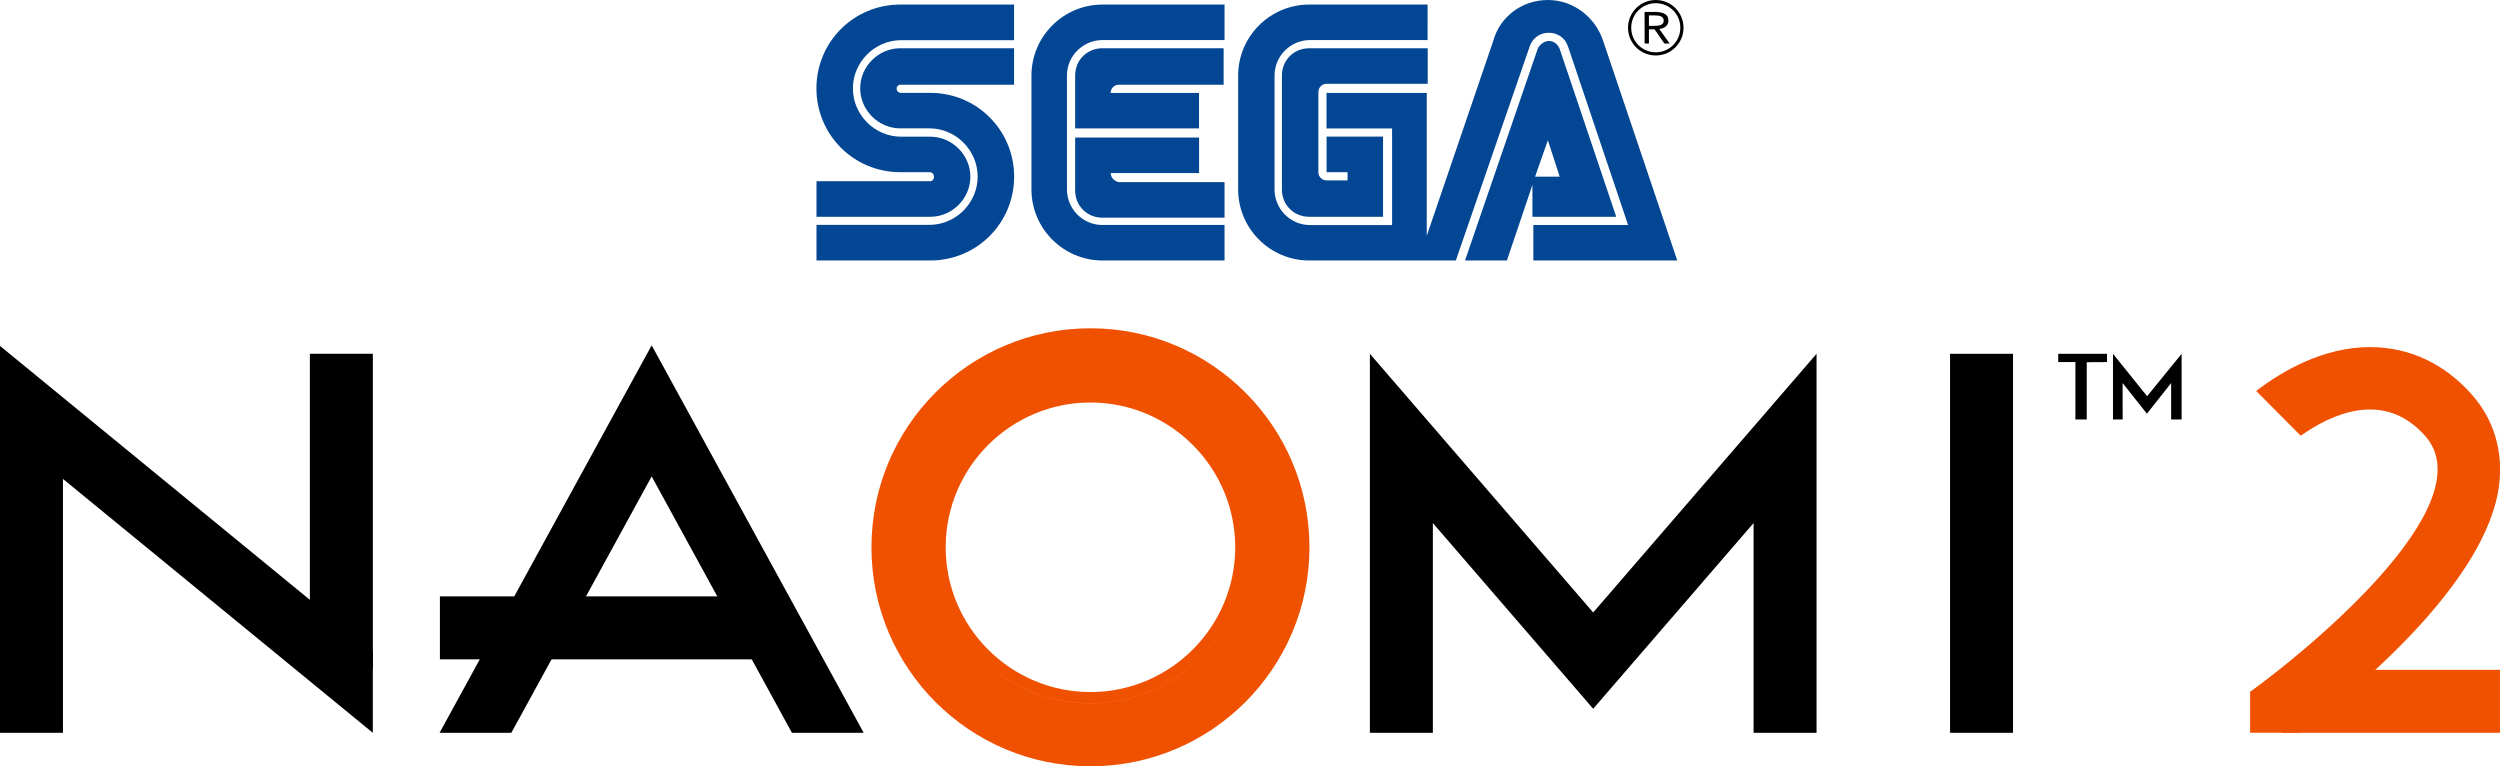 <?xml version="1.0" encoding="utf-8"?>
<!-- Generator: Adobe Illustrator 26.0.1, SVG Export Plug-In . SVG Version: 6.00 Build 0)  -->
<svg version="1.1" id="Layer_1" xmlns="http://www.w3.org/2000/svg" xmlns:xlink="http://www.w3.org/1999/xlink" x="0px" y="0px"
	 viewBox="0 0 3839 1176.7" style="enable-background:new 0 0 3839 1176.7;" xml:space="preserve">
<style type="text/css">
	.st0{fill:#F05100;}
	.st1{fill:#FFFFFF;}
	.st2{fill:#1281C4;}
	.st3{fill:#034693;}
	.st4{fill:#CF3312;}
</style>
<g>
	<g>
		<g>
			<polygon points="3160.6,543.3 3160.6,556 3187,556 3187,644.1 3204.4,644.1 3204.4,556.2 3235.5,556 3235.5,543.3 			"/>
			<path d="M3350.2,644.1h-16.2v-55.9l-37.2,47.1l-37.3-47.1c0,0-0.1,55.8,0.1,55.9c0.2,0.1-14.9,0-14.9,0l0-100.8l52.4,65.1
				l53-65.1V644.1z"/>
			<rect x="2994.5" y="543.3" width="96.7" height="582"/>
			<polygon points="2789.5,543.3 2446.5,940.5 2103.6,543.3 2103.6,1125.3 2200.3,1125.3 2200.3,803.2 2446.5,1088.4 2692.8,803.2 
				2692.8,1125.3 2789.5,1125.3 			"/>
			
				<rect x="475.8" y="543.3" transform="matrix(-1 -7.521325e-08 7.521325e-08 -1 1048.329 1570.021)" width="96.7" height="483.5"/>
			<rect x="0" y="636.2" transform="matrix(-1 -7.607898e-08 7.607898e-08 -1 96.683 1761.493)" width="96.7" height="489.1"/>
			<rect x="873.3" y="718" transform="matrix(7.656944e-08 -1 1 7.656944e-08 -42.489 1885.795)" width="96.7" height="492.2"/>
			<polygon points="572.5,1000.3 572.5,1125.3 0,656.2 0,531.2 			"/>
			<path class="st0" d="M1674.5,504.1c-185.7,0-336.3,150.6-336.3,336.3s150.6,336.3,336.3,336.3c185.7,0,336.3-150.6,336.3-336.3
				S1860.2,504.1,1674.5,504.1z M1674.5,600.7c-132.3,0-239.6,107.3-239.6,239.6c0,132.3,107.3,239.6,239.6,239.6
				c132.3,0,239.6-107.3,239.6-239.6C1914.1,708,1806.8,600.7,1674.5,600.7z M1674.5,1062.7c-122.6,0-222.3-99.7-222.3-222.3
				c0-122.6,99.7-222.3,222.3-222.3c122.6,0,222.3,99.7,222.3,222.3C1896.8,962.9,1797,1062.7,1674.5,1062.7z M1674.5,1080
				c-132.3,0-239.6-107.3-239.6-239.6c0-132.3,107.3-239.6,239.6-239.6s239.6,107.3,239.6,239.6
				C1914.1,972.7,1806.8,1080,1674.5,1080z"/>
			<polygon points="785.2,1125.3 1000.7,731.6 1216.1,1125.3 1326.3,1125.3 1000.7,530.3 675,1125.3 			"/>
		</g>
		<g>
			
				<rect x="3623.4" y="909.7" transform="matrix(5.203487e-08 -1 1 5.203487e-08 2594.816 4748.683)" class="st0" width="96.7" height="334.5"/>
			<path class="st0" d="M3796,606.2c-42.2-47.9-96.4-73.2-156.7-73.2c-71.9,0-134.8,36.8-174.7,67.4l68.4,68.7
				c47.1-33.3,128-71.1,191.2,0.5c94.4,106.9-189.8,335.9-268.9,392.7v62.9h76.3c78.4-58.9,289-230,306.3-382.5
				C3843.6,691,3829.1,643.8,3796,606.2z"/>
		</g>
	</g>
	<g>
		<g>
			<path d="M2542.6,0c-23.5,0-42.6,19-42.6,42.6s19,42.6,42.6,42.6c23.5,0,42.6-19,42.6-42.6S2566.2,0,2542.6,0z M2542.6,80.3
				c-20.9,0-37.7-16.8-37.7-37.7s16.8-37.7,37.7-37.7c20.9,0,37.7,16.8,37.7,37.7S2563.5,80.3,2542.6,80.3z"/>
			<g>
				<path d="M2525.4,18.3h14.3c10.8,0,22.3,1.4,22.3,13.4c0,7.1-5.3,11.7-14,12.8l15.9,22.3h-8.1L2540.7,45h-8.6v21.8h-6.6
					L2525.4,18.3L2525.4,18.3z M2532.1,39.7h5.9c7.3,0,16.8,0,16.8-8c0-7-7-8-13.4-8h-9.3L2532.1,39.7L2532.1,39.7z"/>
			</g>
		</g>
		<g>
			<g>
				<g>
					<path class="st3" d="M1428.6,278.3h-174.8v54.6h174.8c33.6,0,61.5-28,61.5-61.5s-28-61.5-61.5-61.5h-44.8
						c-40.6,0-74.1-33.6-74.1-74.1s33.6-74.1,74.1-74.1h173.4V7h-174.8c-71.3,0-128.7,57.3-128.7,128.7s57.3,128.7,128.7,128.7h44.8
						c4.2,0,7,2.8,7,7S1431.4,278.3,1428.6,278.3z"/>
					<path class="st3" d="M1382.4,130.1h174.8V74.1h-174.8c-33.6,0-61.5,28-61.5,61.5s28,61.5,61.5,61.5h44.8
						c40.6,0,74.1,33.6,74.1,74.1s-33.6,74.1-74.1,74.1h-173.4V400h174.8c71.3,0,128.7-57.3,128.7-128.7s-57.3-128.7-128.7-128.7
						h-44.8c-4.2,0-7-2.8-7-7C1376.9,132.9,1379.7,130.1,1382.4,130.1z"/>
				</g>
				<g>
					<path class="st3" d="M2010.5,74.1c-23.8,0-42,18.2-42,42v174.8c0,23.8,18.2,42,42,42h113.3V209.8h-86.7v54.6h32.2v12.6h-32.2
						c-7,0-12.6-5.6-12.6-12.6V141.3c0-7,5.6-12.6,12.6-12.6h155.3V74.1H2010.5z"/>
					<path class="st3" d="M2354.6,332.9h127.3l-86.7-257.4c-2.8-7-8.4-12.6-16.8-12.6c-7,0-14,5.6-16.8,11.2L2249.7,400h64.3
						l39.2-116.1v49H2354.6z M2376.9,215.4l18.2,55.9h-37.8L2376.9,215.4z"/>
					<path class="st3" d="M2462.3,64.3C2451.1,28,2417.5,0,2376.9,0c-40.6,0-74.1,26.6-83.9,62.9l-102.1,299.3V142.7h-153.9v54.6
						h100.7v148.3h-125.9c-30.8,0-54.6-25.2-54.6-54.6V116.1c0-30.8,25.2-54.6,54.6-54.6h180.4V7h-181.8
						c-60.1,0-109.1,49-109.1,109.1v174.8c0,60.1,49,109.1,109.1,109.1h225.2L2349,71.3c4.2-12.6,15.4-21,29.4-21s25.2,8.4,29.4,21
						l92.3,274.2h-145.5V400h221l0,0L2462.3,64.3z"/>
				</g>
				<g>
					<path class="st3" d="M1693,345.5c-30.8,0-54.6-25.2-54.6-54.6V116.1c0-30.8,25.2-54.6,54.6-54.6h187.4V7H1693
						c-60.1,0-109.1,49-109.1,109.1v174.8c0,60.1,49,109.1,109.1,109.1h187.4v-54.6H1693z"/>
					<path class="st3" d="M1705.6,265.8h135.7v-54.6H1651v81.1c0,23.8,18.2,42,42,42h187.4v-54.6h-162.3
						C1711.2,278.3,1705.6,272.8,1705.6,265.8z"/>
					<path class="st3" d="M1841.2,142.7h-135.7c0-7,5.6-12.6,12.6-12.6H1879V74.1h-186c-23.8,0-42,18.2-42,42v81.1h190.2V142.7z"/>
				</g>
			</g>
		</g>
	</g>
</g>
</svg>
